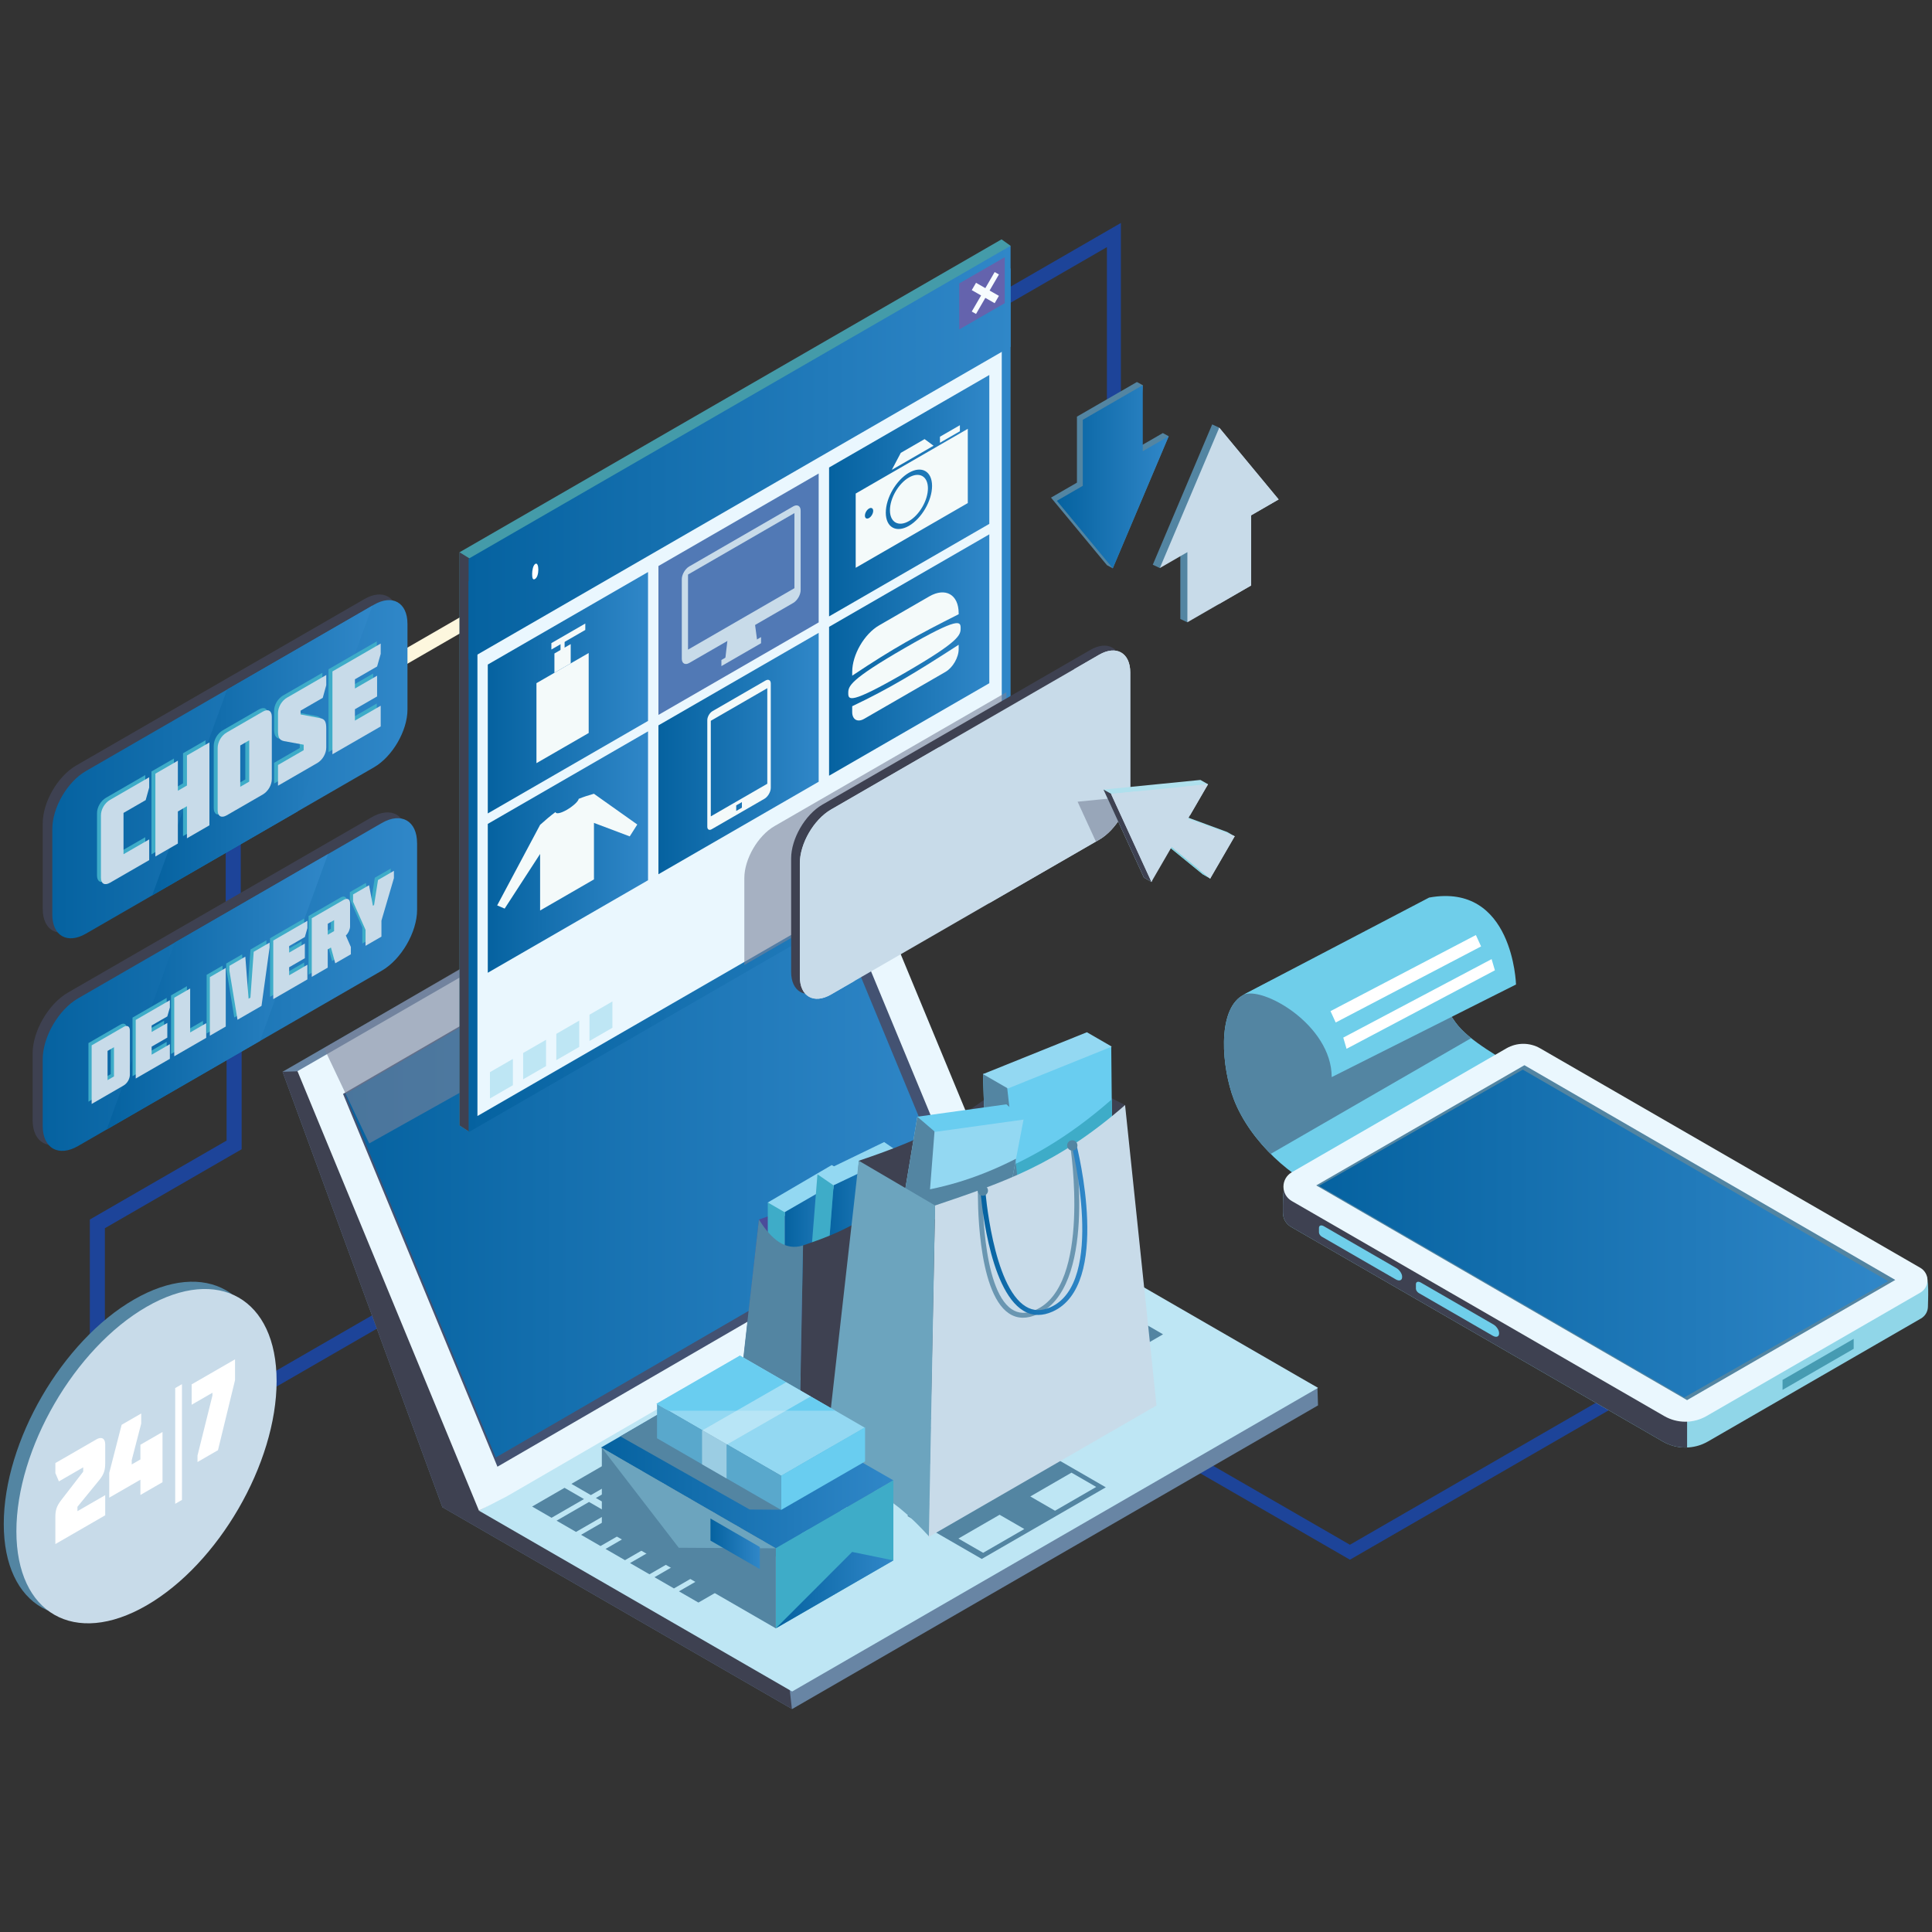 <?xml version="1.0" encoding="utf-8"?>
<!-- Generator: Adobe Illustrator 23.0.2, SVG Export Plug-In . SVG Version: 6.00 Build 0)  -->
<svg version="1.0" id="Layer_1" xmlns="http://www.w3.org/2000/svg" xmlns:xlink="http://www.w3.org/1999/xlink" x="0px" y="0px"
	 viewBox="0 0 1451.34 1451.34" style="enable-background:new 0 0 1451.34 1451.34;" xml:space="preserve">
<rect x="0" y="0" width="1451.34" height="1451.34" fill="#333333" stroke="none"/>
<style type="text/css">
	.st0{fill:#1D4499;}
	.st1{fill:#FDF7DE;}
	.st2{fill:#6885A4;}
	.st3{fill:#3E4151;}
	.st4{fill:#BEE6F4;}
	.st5{fill:#EAF7FE;}
	.st6{fill:#435272;}
	.st7{fill:url(#SVGID_1_);}
	.st8{fill:#5385A2;}
	.st9{opacity:0.6;fill:#788399;}
	.st10{fill:#449BA9;}
	.st11{fill:url(#SVGID_2_);}
	.st12{fill:url(#SVGID_3_);}
	.st13{fill:url(#SVGID_4_);}
	.st14{fill:url(#SVGID_5_);}
	.st15{fill:url(#SVGID_6_);}
	.st16{fill:#5179B5;}
	.st17{fill:url(#SVGID_7_);}
	.st18{fill:url(#SVGID_8_);}
	.st19{fill:#6463AD;}
	.st20{fill:#F4FAFA;}
	.st21{fill:#C8DBE9;}
	.st22{fill:#FFFFFF;}
	.st23{fill:#F7FCFE;}
	.st24{fill:#51529D;}
	.st25{fill:#4B4C9A;}
	.st26{fill:#93D8F2;}
	.st27{fill:url(#SVGID_9_);}
	.st28{fill:#3EACC8;}
	.st29{fill:url(#SVGID_10_);}
	.st30{fill:#69CDF0;}
	.st31{opacity:0.8;}
	.st32{fill:#6CA4BE;}
	.st33{fill:url(#SVGID_11_);}
	.st34{fill:#59A8CC;}
	.st35{fill:url(#SVGID_12_);}
	.st36{fill:url(#SVGID_13_);}
	.st37{opacity:0.5;fill:#DEF2FB;}
	.st38{fill:url(#SVGID_14_);}
	.st39{fill:url(#SVGID_15_);}
	.st40{fill:#AFE0ED;}
	.st41{fill:#84D2DF;}
	.st42{fill:#6FCEEA;}
	.st43{fill:#90D6E8;}
	.st44{fill:url(#SVGID_16_);}
	.st45{fill:#469BB2;}
	.st46{fill:url(#SVGID_17_);}
	.st47{fill:url(#SVGID_18_);}
	.st48{fill:url(#SVGID_19_);}
	.st49{fill:url(#SVGID_20_);}
</style>
<g>
	<polygon class="st0" points="169.55,592.79 169.55,741.27 180.85,747.8 180.85,592.79 	"/>
	<g>
		<polygon class="st0" points="842.02,373.58 831.53,373.58 831.53,185.64 703.95,259.3 698.71,250.23 842.02,167.49 		"/>
	</g>
	<g>
		<polygon class="st0" points="1014.08,1171.67 791.51,1043.17 796.37,1034.75 1014.08,1160.44 1308.2,990.64 1313.06,999.06 		"/>
	</g>
	<g>
		
			<rect x="85.46" y="1016.97" transform="matrix(0.866 -0.5 0.5 0.866 -480.193 252.435)" class="st0" width="290.91" height="10.48"/>
	</g>
	<g>
		
			<rect x="197.94" y="465.72" transform="matrix(0.866 -0.5 0.5 0.866 -189.496 234.851)" class="st1" width="290.91" height="10.48"/>
	</g>
	<g>
		<polygon class="st0" points="78.79,1096.21 67.49,1096.21 67.49,916.12 170.22,856.81 170.22,708.32 181.52,708.32 181.52,863.33 
			78.79,922.65 		"/>
	</g>
	<g>
		<g>
			<polygon class="st2" points="607.33,577.03 212.27,805.12 332.32,1132.23 371.4,1136.62 618.53,576.59 			"/>
			<polygon class="st3" points="212.27,805.12 332.32,1132.23 376.01,1140.13 455.84,945.27 226.95,804.68 			"/>
			<polygon class="st2" points="332.32,1132.23 754.88,919.95 989.68,1042.34 990.11,1055.76 595.05,1283.85 			"/>
			<polygon class="st3" points="558.91,969.82 332.32,1132.23 594.89,1283.76 			"/>
			<polygon class="st4" points="359.82,1134.87 754.88,906.78 990.11,1042.59 595.05,1270.68 			"/>
			<polygon class="st5" points="618.53,576.59 223.47,804.68 359.82,1134.87 381.06,1123.89 755.36,906.85 			"/>
			<polygon class="st6" points="608.28,618.49 257.69,821.75 373.69,1101.8 724.28,898.54 			"/>
			<linearGradient id="SVGID_1_" gradientUnits="userSpaceOnUse" x1="259.317" y1="859.301" x2="714.195" y2="859.301">
				<stop  offset="0" style="stop-color:#0562A0"/>
				<stop  offset="1" style="stop-color:#3087C8"/>
			</linearGradient>
			<polygon class="st7" points="601.11,623.71 259.32,821.87 372.41,1094.89 714.2,896.74 			"/>
			<g>
				<polygon class="st8" points="424.09,1117.67 399.73,1131.73 414.34,1140.17 438.7,1126.11 				"/>
				<polygon class="st8" points="453.6,1100.62 429.24,1114.69 443.85,1123.13 468.22,1109.06 				"/>
				<polygon class="st8" points="483.12,1083.58 458.75,1097.65 473.37,1106.09 497.74,1092.02 				"/>
				<polygon class="st8" points="512.64,1066.55 488.27,1080.61 502.89,1089.05 527.25,1074.98 				"/>
				<polygon class="st8" points="542.15,1049.5 517.79,1063.57 532.39,1072.01 556.76,1057.94 				"/>
				<polygon class="st8" points="571.66,1032.46 547.31,1046.53 561.91,1054.97 586.28,1040.9 				"/>
				<polygon class="st8" points="601.18,1015.42 576.82,1029.49 591.43,1037.92 615.8,1023.86 				"/>
				<polygon class="st8" points="630.7,998.38 606.33,1012.45 620.95,1020.89 645.31,1006.82 				"/>
				<polygon class="st8" points="660.21,981.34 635.85,995.41 650.47,1003.84 674.82,989.78 				"/>
				<polygon class="st8" points="689.73,964.3 665.37,978.37 679.98,986.8 704.34,972.74 				"/>
				<polygon class="st8" points="719.25,947.26 694.88,961.33 709.5,969.76 733.86,955.7 				"/>
				<polygon class="st8" points="748.76,930.22 724.39,944.28 739.02,952.72 763.37,938.66 				"/>
				<polygon class="st8" points="442.48,1128.28 418.11,1142.35 432.72,1150.79 457.09,1136.72 				"/>
				<polygon class="st8" points="471.99,1111.24 447.62,1125.31 462.24,1133.75 486.6,1119.68 				"/>
				<polygon class="st8" points="501.51,1094.2 477.14,1108.27 491.75,1116.7 516.12,1102.64 				"/>
				<polygon class="st8" points="531.02,1077.16 506.66,1091.23 521.28,1099.66 545.63,1085.6 				"/>
				<polygon class="st8" points="560.53,1060.12 536.18,1074.18 550.78,1082.62 575.15,1068.56 				"/>
				<polygon class="st8" points="590.05,1043.08 565.68,1057.14 580.3,1065.58 604.67,1051.52 				"/>
				<polygon class="st8" points="619.57,1026.04 595.2,1040.1 609.82,1048.54 634.18,1034.48 				"/>
				<polygon class="st8" points="649.08,1009 624.72,1023.06 639.34,1031.5 663.7,1017.44 				"/>
				<polygon class="st8" points="678.59,991.96 654.24,1006.02 668.86,1014.46 693.22,1000.39 				"/>
				<polygon class="st8" points="708.12,974.91 683.76,988.99 698.36,997.42 722.73,983.36 				"/>
				<polygon class="st8" points="737.63,957.87 713.27,971.94 727.88,980.38 752.25,966.31 				"/>
				<polygon class="st8" points="767.14,940.84 742.79,954.9 757.4,963.34 781.77,949.27 				"/>
				<polygon class="st8" points="460.86,1138.9 436.5,1152.96 451.12,1161.4 475.48,1147.34 				"/>
				<polygon class="st8" points="490.37,1121.86 466.01,1135.92 480.63,1144.36 504.99,1130.3 				"/>
				<polygon class="st8" points="519.89,1104.81 495.53,1118.88 510.14,1127.32 534.51,1113.26 				"/>
				<polygon class="st8" points="549.41,1087.78 525.04,1101.84 539.66,1110.28 564.02,1096.21 				"/>
				<polygon class="st8" points="578.92,1070.74 554.56,1084.8 569.18,1093.23 593.54,1079.17 				"/>
				<polygon class="st8" points="608.44,1053.7 584.07,1067.76 598.69,1076.2 623.05,1062.14 				"/>
				<polygon class="st8" points="637.95,1036.66 613.59,1050.72 628.21,1059.15 652.57,1045.09 				"/>
				<polygon class="st8" points="667.48,1019.61 643.11,1033.68 657.72,1042.12 682.08,1028.05 				"/>
				<polygon class="st8" points="696.99,1002.58 672.63,1016.64 687.24,1025.08 711.6,1011.01 				"/>
				<polygon class="st8" points="726.5,985.53 702.13,999.6 716.75,1008.04 741.12,993.97 				"/>
				<polygon class="st8" points="756.02,968.49 731.65,982.56 746.27,991 770.64,976.93 				"/>
				<polygon class="st8" points="785.53,951.45 761.17,965.51 775.78,973.96 800.14,959.89 				"/>
				<polygon class="st8" points="479.24,1149.51 454.89,1163.58 469.5,1172.02 493.86,1157.95 				"/>
				<polygon class="st8" points="508.76,1132.48 484.4,1146.54 499.01,1154.98 523.38,1140.91 				"/>
				<polygon class="st8" points="538.28,1115.43 513.92,1129.5 528.53,1137.94 552.89,1123.87 				"/>
				<polygon class="st8" points="567.8,1098.39 543.43,1112.46 558.05,1120.89 582.4,1106.83 				"/>
				<polygon class="st8" points="597.31,1081.35 572.95,1095.42 587.56,1103.85 611.92,1089.79 				"/>
				<polygon class="st8" points="626.82,1064.31 602.46,1078.38 617.07,1086.81 641.44,1072.74 				"/>
				<polygon class="st8" points="656.34,1047.27 631.98,1061.34 646.59,1069.77 670.96,1055.71 				"/>
				<polygon class="st8" points="685.86,1030.23 661.49,1044.29 676.11,1052.73 700.47,1038.67 				"/>
				<polygon class="st8" points="715.37,1013.19 691.01,1027.25 705.63,1035.69 729.98,1021.63 				"/>
				<polygon class="st8" points="744.88,996.15 720.53,1010.22 735.14,1018.65 759.51,1004.59 				"/>
				<polygon class="st8" points="774.4,979.11 750.04,993.17 764.65,1001.61 789.02,987.55 				"/>
				<polygon class="st8" points="803.91,962.07 779.55,976.13 794.17,984.57 818.53,970.51 				"/>
				<polygon class="st8" points="497.63,1160.13 473.27,1174.19 487.88,1182.63 512.25,1168.57 				"/>
				<polygon class="st8" points="527.15,1143.09 502.78,1157.15 517.4,1165.59 541.76,1151.53 				"/>
				<polygon class="st8" points="556.66,1126.05 532.3,1140.12 546.91,1148.55 571.28,1134.49 				"/>
				<polygon class="st8" points="586.18,1109.01 561.82,1123.07 576.43,1131.51 600.79,1117.45 				"/>
				<polygon class="st8" points="615.69,1091.96 591.33,1106.03 605.94,1114.47 630.31,1100.41 				"/>
				<polygon class="st8" points="645.21,1074.92 620.85,1088.99 635.46,1097.43 659.82,1083.36 				"/>
				<polygon class="st8" points="674.73,1057.88 650.36,1071.95 664.98,1080.39 689.34,1066.32 				"/>
				<polygon class="st8" points="704.24,1040.84 679.88,1054.91 694.49,1063.35 718.85,1049.28 				"/>
				<polygon class="st8" points="733.76,1023.8 709.39,1037.87 724.01,1046.31 748.37,1032.24 				"/>
				<polygon class="st8" points="763.28,1006.76 738.9,1020.83 753.53,1029.27 777.89,1015.2 				"/>
				<polygon class="st8" points="792.79,989.72 768.43,1003.78 783.04,1012.23 807.4,998.16 				"/>
				<polygon class="st8" points="822.3,972.68 797.94,986.75 812.56,995.19 836.92,981.12 				"/>
				<polygon class="st8" points="516.02,1170.74 491.66,1184.81 506.27,1193.25 530.63,1179.18 				"/>
				<polygon class="st8" points="545.54,1153.7 521.17,1167.77 535.79,1176.21 560.15,1162.14 				"/>
				<polygon class="st8" points="575.05,1136.66 550.69,1150.73 565.3,1159.17 589.66,1145.1 				"/>
				<polygon class="st8" points="604.57,1119.62 580.2,1133.69 594.82,1142.12 619.18,1128.06 				"/>
				<polygon class="st8" points="634.08,1102.58 609.72,1116.64 624.34,1125.08 648.69,1111.02 				"/>
				<polygon class="st8" points="663.6,1085.54 639.23,1099.6 653.85,1108.04 678.21,1093.98 				"/>
				<polygon class="st8" points="693.11,1068.5 668.75,1082.57 683.37,1091 707.73,1076.94 				"/>
				<polygon class="st8" points="722.63,1051.46 698.27,1065.53 712.88,1073.96 737.25,1059.9 				"/>
				<polygon class="st8" points="752.14,1034.42 727.78,1048.48 742.4,1056.92 766.76,1042.86 				"/>
				<polygon class="st8" points="781.66,1017.38 757.3,1031.45 771.92,1039.88 796.28,1025.82 				"/>
				<polygon class="st8" points="811.18,1000.34 786.81,1014.4 801.43,1022.84 825.79,1008.78 				"/>
				<polygon class="st8" points="840.69,983.29 816.33,997.36 830.94,1005.8 855.3,991.74 				"/>
				<polygon class="st8" points="534.4,1181.36 510.04,1195.43 524.66,1203.86 549.02,1189.8 				"/>
				<polygon class="st8" points="563.92,1164.32 539.56,1178.38 554.17,1186.82 578.54,1172.76 				"/>
				<polygon class="st8" points="593.44,1147.28 569.08,1161.34 583.7,1169.78 608.05,1155.72 				"/>
				<polygon class="st8" points="622.95,1130.24 598.59,1144.31 613.21,1152.74 637.57,1138.68 				"/>
				<polygon class="st8" points="652.47,1113.19 628.1,1127.26 642.72,1135.7 667.09,1121.63 				"/>
				<polygon class="st8" points="681.98,1096.16 657.62,1110.22 672.24,1118.66 696.6,1104.59 				"/>
				<polygon class="st8" points="711.5,1079.12 687.14,1093.18 701.75,1101.61 726.11,1087.56 				"/>
				<polygon class="st8" points="741.01,1062.08 716.65,1076.14 731.27,1084.58 755.63,1070.51 				"/>
				<polygon class="st8" points="770.53,1045.03 746.17,1059.1 760.78,1067.54 785.14,1053.47 				"/>
				<polygon class="st8" points="800.04,1028 775.69,1042.06 790.3,1050.5 814.66,1036.43 				"/>
				<polygon class="st8" points="829.56,1010.96 805.2,1025.02 819.81,1033.45 844.17,1019.39 				"/>
				<polygon class="st8" points="859.07,993.91 834.72,1007.97 849.33,1016.42 873.69,1002.35 				"/>
			</g>
			<polygon class="st8" points="774.79,1085.01 681.59,1138.81 737.5,1171.09 830.7,1117.29 			"/>
			<polygon class="st4" points="750.91,1137.9 719.96,1155.77 738.54,1166.49 769.48,1148.62 			"/>
			<polygon class="st4" points="804.91,1106.28 773.97,1124.15 792.55,1134.88 823.49,1117.01 			"/>
		</g>
	</g>
	<polygon class="st9" points="243.46,787.41 277.36,858.96 576.76,691.37 532.86,618.67 	"/>
	<g>
		<g>
			<g>
				<polygon class="st10" points="752.36,179.81 345.22,414.87 345.22,845.45 352.57,850.22 759.16,184.65 				"/>
				<g>
					<polygon class="st3" points="443.78,475.98 345.22,414.87 345.22,845.45 352.57,850.22 					"/>
				</g>
			</g>
			<linearGradient id="SVGID_2_" gradientUnits="userSpaceOnUse" x1="352.032" y1="526.017" x2="759.164" y2="526.017">
				<stop  offset="0" style="stop-color:#0562A0"/>
				<stop  offset="1" style="stop-color:#3087C8"/>
			</linearGradient>
			<polygon class="st11" points="759.16,201.5 352.03,436.56 352.03,850.53 759.16,615.48 			"/>
			<polygon class="st5" points="752.53,235.06 358.66,462.47 358.66,838.37 752.54,610.97 			"/>
			<linearGradient id="SVGID_3_" gradientUnits="userSpaceOnUse" x1="366.433" y1="640.08" x2="486.806" y2="640.08">
				<stop  offset="0" style="stop-color:#0562A0"/>
				<stop  offset="1" style="stop-color:#3087C8"/>
			</linearGradient>
			<polygon class="st12" points="486.81,549.41 366.43,618.92 366.43,730.75 486.81,661.25 			"/>
			<linearGradient id="SVGID_4_" gradientUnits="userSpaceOnUse" x1="494.618" y1="566.076" x2="614.997" y2="566.076">
				<stop  offset="0" style="stop-color:#0562A0"/>
				<stop  offset="1" style="stop-color:#3087C8"/>
			</linearGradient>
			<polygon class="st13" points="615,475.41 494.62,544.9 494.62,656.75 615,587.25 			"/>
			<linearGradient id="SVGID_5_" gradientUnits="userSpaceOnUse" x1="622.805" y1="492.064" x2="743.181" y2="492.064">
				<stop  offset="0" style="stop-color:#0562A0"/>
				<stop  offset="1" style="stop-color:#3087C8"/>
			</linearGradient>
			<polygon class="st14" points="743.18,401.4 622.81,470.89 622.81,582.73 743.18,513.24 			"/>
			<linearGradient id="SVGID_6_" gradientUnits="userSpaceOnUse" x1="366.433" y1="520.386" x2="486.806" y2="520.386">
				<stop  offset="0" style="stop-color:#0562A0"/>
				<stop  offset="1" style="stop-color:#3087C8"/>
			</linearGradient>
			<polygon class="st15" points="486.81,429.72 366.43,499.22 366.43,611.06 486.81,541.56 			"/>
			<polygon class="st16" points="615,355.71 494.62,425.2 494.62,537.05 615,467.55 			"/>
			<linearGradient id="SVGID_7_" gradientUnits="userSpaceOnUse" x1="622.805" y1="372.372" x2="743.181" y2="372.372">
				<stop  offset="0" style="stop-color:#0562A0"/>
				<stop  offset="1" style="stop-color:#3087C8"/>
			</linearGradient>
			<polygon class="st17" points="743.18,281.7 622.81,351.2 622.81,463.04 743.18,393.54 			"/>
			<linearGradient id="SVGID_8_" gradientUnits="userSpaceOnUse" x1="352.032" y1="340.1" x2="759.164" y2="340.1">
				<stop  offset="0" style="stop-color:#0562A0"/>
				<stop  offset="1" style="stop-color:#3087C8"/>
			</linearGradient>
			<polygon class="st18" points="352.03,419.71 352.03,495.55 759.16,260.49 759.16,184.65 			"/>
			<polygon class="st19" points="720.58,212.93 720.58,247.5 754.8,227.74 754.8,193.18 			"/>
			<path class="st20" d="M682.8,391.45c-7.88,4.55-14.27,0.91-14.27-8.14c0-9.05,6.39-20.06,14.27-24.62
				c7.88-4.55,14.27-0.91,14.27,8.14C697.06,375.88,690.68,386.9,682.8,391.45z"/>
			<polygon class="st20" points="721.08,319.42 706.11,328.06 706.1,332.6 721.08,323.95 			"/>
			<polygon class="st20" points="694.56,329.86 676.68,340.19 669.94,352.95 701.3,334.84 			"/>
			<path class="st20" d="M642.81,370.76v55.77l84.21-48.62v-55.78L642.81,370.76z M652.84,389.13c-1.72,0.99-3.11,0.2-3.11-1.77
				c0-1.97,1.39-4.37,3.11-5.36c1.72-0.99,3.11-0.2,3.11,1.77C655.95,385.74,654.56,388.13,652.84,389.13z M682.8,395.02
				c-9.6,5.54-17.38,1.11-17.38-9.91c0-11.01,7.78-24.43,17.38-29.97c9.6-5.54,17.38-1.11,17.38,9.91
				C700.17,376.06,692.39,389.47,682.8,395.02z"/>
			<path class="st20" d="M575.09,511.21l-39.82,22.99c-2.18,1.25-3.94,4.29-3.94,6.79v80.08c0,2.09,1.47,2.92,3.28,1.87l39.6-22.86
				c2.66-1.53,4.81-5.25,4.81-8.3v-78.33C579.03,510.96,577.27,509.96,575.09,511.21z M557.32,606.74l-4.27,2.46v-4.18l4.27-2.46
				V606.74z M576.4,588.77l-42.44,24.5v-71.79l42.44-24.51L576.4,588.77z"/>
			<g>
				<path class="st20" d="M720.16,460.66c0-14.02-9.91-19.67-22.12-12.61l-37.58,21.7c-11.2,6.46-20.27,22.11-20.27,34.96v2.87
					c31.23-20.85,49.12-30.64,79.98-46.17V460.66z"/>
				<path class="st20" d="M720.16,484.35c-32.2,20.82-51.98,32.87-79.98,46.17l0,4.36c0,5.69,4.02,7.98,8.98,5.12l61.09-35.27
					c5.47-3.15,9.91-10.8,9.91-17.07V484.35z"/>
				<path class="st20" d="M721.64,471.92c0-5.16-0.87-8.85-42.21,15.02c-41.34,23.87-42.21,28.55-42.21,33.72
					c0,5.16,0.87,8.84,42.21-15.02C720.78,481.76,721.64,477.08,721.64,471.92z"/>
			</g>
			<path class="st20" d="M478.74,619.38l-32.54-23.07v-0.05c-0.02,0-0.03,0.01-0.05,0.01l-0.03-0.02l-0.01,0.04
				c-4.17,1.16-7.89,2.39-11.39,3.81c-0.43,2.52-5.92,6.53-8.75,8.17c-5.21,3-8.43,3.27-8.69,1.75c-3.59,2.66-7.32,5.78-11.48,9.54
				l-0.01-0.03l-0.04,0.07c0,0.01-0.01,0.01-0.02,0.02v0.01l-32.25,60.51l5.62,2.41l26.63-41.05v42.48l40.46-23.36v-42.45
				l26.87,10.14L478.74,619.38z"/>
			<g>
				<polygon class="st21" points="566.01,460.39 547.62,471.01 544.52,497.74 569.1,483.55 				"/>
				<polygon class="st21" points="571.7,478.6 541.93,495.78 541.93,500.39 571.7,483.2 				"/>
				<path class="st21" d="M595.86,380.42l-78.09,45.09c-3.09,1.78-5.6,6.11-5.6,9.66v59.67c0,3.55,2.51,4.98,5.6,3.19l78.09-45.08
					c3.1-1.79,5.6-6.12,5.6-9.67v-59.67C601.46,380.06,598.95,378.63,595.86,380.42z M596.78,441.86l-79.93,46.15V431.6l79.93-46.15
					V441.86z"/>
			</g>
			<g>
				<polygon class="st20" points="442.23,490.54 402.99,513.2 402.99,573.3 442.23,550.64 				"/>
				<polygon class="st20" points="428.72,483.84 416.49,490.91 416.49,505.4 428.72,498.34 				"/>
				<polygon class="st20" points="424.14,478.98 421.08,480.75 421.08,494.7 424.14,492.93 				"/>
				<polygon class="st20" points="439.68,468.4 414.2,483.11 414.2,487.93 439.68,473.22 				"/>
			</g>
			<g>
				<path class="st22" d="M404.4,427.84c0-2.83-0.82-5.08-2.22-4.27c-1.79,1.03-2.42,5.06-2.42,7.45c0,2.22,0.15,5.07,2.08,3.96
					C403.73,433.89,404.4,430.62,404.4,427.84z"/>
			</g>
			<polygon class="st4" points="385.28,795.48 368.06,805.42 368.06,825.18 385.28,815.24 			"/>
			<polygon class="st4" points="410.2,781.09 392.98,791.03 392.98,810.79 410.2,800.85 			"/>
			<polygon class="st4" points="435.13,766.69 417.91,776.64 417.9,796.4 435.13,786.46 			"/>
			<polygon class="st4" points="460.05,752.31 442.83,762.25 442.83,782.01 460.05,772.07 			"/>
			<polygon class="st23" points="750.4,206.18 747.2,204.36 740.2,216.44 733.2,212.44 730,217.96 737.01,221.95 730,234.03 
				733.2,235.85 740.2,223.77 747.2,227.76 750.4,222.25 743.4,218.26 			"/>
		</g>
	</g>
	<g>
		<g>
			<polygon class="st24" points="660.4,901.02 627.25,881.58 633.95,1005.32 679.82,1031.8 			"/>
			<path class="st25" d="M646.51,872.02c-29.49,25.79-46.4,33.96-76.39,44.1l-15.15,136.89l99.11-57.22L646.51,872.02z"/>
			<g>
				<polygon class="st26" points="637.58,882.57 624.8,875.2 576.63,903.41 589.41,913.54 				"/>
				<linearGradient id="SVGID_9_" gradientUnits="userSpaceOnUse" x1="589.508" y1="932.268" x2="637.813" y2="932.268">
					<stop  offset="0" style="stop-color:#0562A0"/>
					<stop  offset="1" style="stop-color:#3087C8"/>
				</linearGradient>
				<polygon class="st27" points="589.51,910.57 637.81,882.68 637.81,953.97 589.51,981.86 				"/>
				<polygon class="st28" points="589.54,910.7 576.76,903.31 576.76,971.67 589.54,979.05 				"/>
			</g>
			<g>
				<polygon class="st26" points="676.35,866.28 664.19,857.92 613.94,882.24 625.88,893.35 				"/>
				<linearGradient id="SVGID_10_" gradientUnits="userSpaceOnUse" x1="620.576" y1="913.937" x2="676.57" y2="913.937">
					<stop  offset="0" style="stop-color:#0562A0"/>
					<stop  offset="1" style="stop-color:#3087C8"/>
				</linearGradient>
				<polygon class="st29" points="626.21,890.4 676.57,866.41 670.93,937.48 620.58,961.46 				"/>
				<polygon class="st28" points="626.24,890.52 614.08,882.15 608.67,950.29 620.83,958.67 				"/>
			</g>
			<path class="st3" d="M679.66,891.46c-29.5,25.79-46.41,33.96-76.4,44.11l-2.92,144.11l99.11-57.21L679.66,891.46z"/>
			<path class="st8" d="M603.26,935.57c-13.37,4.34-24-4.8-33.15-19.44l-15.42,136.68l45.87,26.48L603.26,935.57z"/>
			<polygon class="st3" points="845.17,830.13 777.24,795.7 788.82,1009.66 837.74,1037.91 			"/>
			<path class="st3" d="M777.24,795.7c-51,44.59-80.23,58.72-132.09,76.26l-13.64,226.64l158.81-88.89L777.24,795.7z"/>
			<polygon class="st30" points="770.26,903.78 741.28,896.2 738.43,806.88 834.77,786.01 835.42,852.61 			"/>
			<path class="st28" d="M740.89,883.98l0.39,12.23l28.98,7.57l65.16-51.17l-0.26-26.66l-0.01-0.07
				C801.06,855.69,771.94,871.52,740.89,883.98z"/>
			<polygon class="st8" points="766.49,903.49 741.28,896.2 738.43,806.88 756.16,813.31 			"/>
			<polygon class="st26" points="738.43,806.88 816.48,775.43 835.19,786.23 757.15,817.69 			"/>
			<polygon class="st26" points="699.87,916.68 677.94,905.82 689.11,838.88 768.95,840.75 759.44,890.39 			"/>
			<path class="st8" d="M679.47,896.66l-1.53,9.16l21.93,10.86l59.57-26.29l3.81-19.87l0-0.06
				C731.62,886.48,706.06,893,679.47,896.66z"/>
			<polygon class="st8" points="696.91,915.79 677.94,905.82 689.11,838.88 702.26,846.86 			"/>
			<polygon class="st30" points="689.11,838.88 755.98,829.58 769.25,840.99 702.39,850.29 			"/>
			<path class="st21" d="M845.17,830.13c-51,44.6-90.85,57.9-142.72,75.45l-5.05,249.18l171.37-98.94L845.17,830.13z"/>
			<g class="st31">
				<path class="st8" d="M768.35,989.89c-3.77-0.03-7.27-1.13-10.48-3.28c-24.42-16.36-23.3-89.43-23.24-92.54l3.55-0.24
					c-0.01,0.74-1.15,74.26,21.79,89.64c5.13,3.43,10.96,3.64,17.84,0.63c42.2-18.45,26.36-122.03,26.2-123.07l3.5-0.89
					c0.69,4.39,16.45,107.66-28.56,127.34C775.22,989.11,771.68,989.91,768.35,989.89z"/>
			</g>
			<path class="st32" d="M702.46,905.58l-57.31-33.62l-26.67,236.31c35.71,6.03,54.89,19.23,79.31,45.79L702.46,905.58z"/>
			<linearGradient id="SVGID_11_" gradientUnits="userSpaceOnUse" x1="451.486" y1="1099.959" x2="671.111" y2="1099.959">
				<stop  offset="0" style="stop-color:#0562A0"/>
				<stop  offset="1" style="stop-color:#3087C8"/>
			</linearGradient>
			<polygon class="st33" points="539.38,1036.65 451.49,1087.4 582.91,1163.27 671.11,1112.04 			"/>
			<polygon class="st8" points="546.33,1031.95 466,1079.02 563.19,1133.98 586.1,1134.12 600.54,1097.08 			"/>
			<polygon class="st28" points="671.11,1112.04 582.67,1163.1 582.68,1223.24 671.11,1172.18 			"/>
			<polygon class="st8" points="452.11,1087.64 452.11,1147.77 582.81,1223.24 582.81,1163.1 			"/>
			<polygon class="st32" points="452.11,1087.64 509.89,1162.68 582.81,1163.1 			"/>
			<g>
				<polygon class="st26" points="555.85,1018.34 493.13,1054.55 586.91,1108.7 649.63,1072.49 				"/>
				<polygon class="st30" points="649.85,1072.14 586.74,1108.57 586.74,1134.3 649.85,1097.87 				"/>
				<polygon class="st34" points="493.57,1054.73 493.57,1080.45 586.84,1134.3 586.84,1108.57 				"/>
			</g>
			<g>
				<linearGradient id="SVGID_12_" gradientUnits="userSpaceOnUse" x1="736.409" y1="923.445" x2="816.807" y2="923.445">
					<stop  offset="0" style="stop-color:#0562A0"/>
					<stop  offset="1" style="stop-color:#3087C8"/>
				</linearGradient>
				<path class="st35" d="M779.91,987.79c-3.89,0-7.61-1.05-11.11-3.15c-26.67-16-32.17-88.31-32.39-91.39l3.64-0.26
					c0.05,0.74,5.58,73.5,30.63,88.52c5.6,3.36,11.64,3.52,18.46,0.49c41.83-18.59,16.07-120.96,15.8-121.99l3.53-0.9
					c1.11,4.33,26.77,106.39-17.85,126.22C786.92,986.97,783.34,987.79,779.91,987.79z"/>
			</g>
			<path class="st8" d="M742.19,894.38c0-2.13-1.73-3.87-3.87-3.87c-2.14,0-3.87,1.73-3.87,3.87c0,2.14,1.73,3.87,3.87,3.87
				C740.46,898.26,742.19,896.52,742.19,894.38z"/>
			<path class="st8" d="M809.38,860.45c0-2.14-1.74-3.87-3.87-3.87c-2.14,0-3.87,1.74-3.87,3.87c0,2.13,1.74,3.87,3.87,3.87
				C807.65,864.32,809.38,862.59,809.38,860.45z"/>
			<polygon class="st30" points="555.85,1018.34 493.13,1054.55 502.09,1059.73 627.54,1059.73 			"/>
			<linearGradient id="SVGID_13_" gradientUnits="userSpaceOnUse" x1="582.806" y1="1194.54" x2="671.111" y2="1194.54">
				<stop  offset="0" style="stop-color:#0562A0"/>
				<stop  offset="1" style="stop-color:#3087C8"/>
			</linearGradient>
			<polygon class="st36" points="582.81,1223.24 640.15,1165.84 671.11,1172.18 			"/>
			<polygon class="st37" points="545.81,1084.98 527.38,1074.34 527.38,1100.02 545.81,1110.66 			"/>
			<polygon class="st37" points="608.96,1049.03 590.53,1038.39 527.61,1074.51 546.04,1085.15 			"/>
			<linearGradient id="SVGID_14_" gradientUnits="userSpaceOnUse" x1="533.711" y1="1159.727" x2="570.796" y2="1159.727">
				<stop  offset="0" style="stop-color:#0562A0"/>
				<stop  offset="1" style="stop-color:#3087C8"/>
			</linearGradient>
			<polygon class="st38" points="570.79,1162.13 533.71,1140.72 533.72,1157.32 570.8,1178.73 			"/>
		</g>
	</g>
	<g>
		<g>
			<polygon class="st8" points="809.01,312.98 809.01,374.34 854.06,348.33 858.46,289.35 854.06,286.97 			"/>
			<polygon class="st8" points="831.54,424.55 835.93,426.93 877.94,327.7 873.54,325.32 789.53,373.82 			"/>
			<polygon class="st8" points="891.98,467.46 934.54,372.17 886.68,399.8 886.68,464.99 			"/>
			<polygon class="st8" points="910.61,318.82 865.98,424.24 871.28,426.72 898,379.32 915.91,321.29 			"/>
			<polygon class="st21" points="960.53,375.18 915.91,321.29 871.28,426.72 891.98,414.77 891.98,467.46 939.84,439.83 
				939.84,387.13 			"/>
			<linearGradient id="SVGID_15_" gradientUnits="userSpaceOnUse" x1="793.929" y1="358.138" x2="877.936" y2="358.138">
				<stop  offset="0" style="stop-color:#0562A0"/>
				<stop  offset="1" style="stop-color:#3087C8"/>
			</linearGradient>
			<polygon class="st39" points="858.46,338.95 858.46,289.35 813.41,315.36 813.41,364.95 793.93,376.2 835.93,426.93 
				877.94,327.7 			"/>
			<polygon class="st21" points="915.91,321.29 915.66,321.87 915.66,453.78 939.84,439.83 939.84,387.13 960.53,375.18 			"/>
		</g>
	</g>
	<path class="st9" d="M756,611.26v-91.24L581.81,620.59c-12.51,7.23-22.66,24.72-22.66,39.08v65.24L756,611.26z"/>
	<g>
		<g>
			<path class="st3" d="M842.53,501.57c0-14.85-10.49-20.83-23.42-13.36L617.74,604.48c-12.94,7.47-23.43,25.56-23.43,40.41l0,85.18
				c0,14.85,10.49,20.83,23.43,13.36l201.37-116.26c12.94-7.47,23.42-25.56,23.42-40.41V501.57z"/>
			<path class="st21" d="M849.07,505.22c0-14.85-10.49-20.83-23.42-13.36L624.28,608.13c-12.94,7.47-23.43,25.56-23.43,40.41
				l0,85.18c0,14.85,10.49,20.83,23.43,13.36l201.37-116.26c12.94-7.47,23.42-25.56,23.42-40.41V505.22z"/>
			<g>
				<path class="st21" d="M825.65,491.87l-18.43,10.64l-64.05,175.92l82.47-47.61c12.94-7.47,23.42-25.56,23.42-40.41v-85.18
					C849.07,490.38,838.58,484.4,825.65,491.87z"/>
				<path class="st21" d="M641.58,737.08l64.05-175.92l-81.35,46.97c-12.94,7.47-23.43,25.56-23.43,40.41l0,85.18
					c0,14.85,10.49,20.83,23.43,13.36L641.58,737.08z"/>
			</g>
			<path class="st9" d="M823.25,632.19l2.4-1.38c10.68-6.16,19.67-19.56,22.49-32.4l-38.64,3.84L823.25,632.19z"/>
			<g>
				<polygon class="st40" points="921.83,624.99 877.33,608.6 866.77,626.81 903.45,656.7 909.12,659.94 912.04,645.92 
					927.51,628.23 				"/>
				<polygon class="st41" points="877.33,608.6 866.77,626.81 903.45,656.7 909.12,659.94 912.04,645.92 				"/>
				<polygon class="st40" points="828.95,593.13 859.3,659.2 865.03,662.58 874.05,634.22 907.47,589.14 901.79,585.9 				"/>
				<polygon class="st3" points="828.95,593.13 859.3,659.2 865.03,662.58 874.05,634.22 836.21,597.14 				"/>
				<polygon class="st21" points="927.51,628.23 883,611.84 872.45,630.05 909.12,659.95 				"/>
				<polygon class="st21" points="834.63,596.38 864.97,662.44 907.47,589.14 				"/>
				<g>
					<polygon class="st21" points="853.99,594.45 834.63,596.38 864.97,662.44 865.26,661.95 					"/>
					<polygon class="st21" points="890.36,590.84 893.97,612.42 907.47,589.14 					"/>
					<polygon class="st21" points="894.58,616.11 900.76,653.13 909.12,659.95 927.51,628.23 					"/>
				</g>
			</g>
		</g>
	</g>
	<g>
		<path class="st42" d="M1073.92,675.35l-140.61,72.46c-19.37,11.48-15.36,54.72-6.46,77.96c12.5,32.64,45.43,60.74,68.87,69.11
			l151.59-87.4c-19.86-13.18-43.49-24.93-54.02-39.58C1046.9,703.33,1073.92,675.35,1073.92,675.35z"/>
		<path class="st8" d="M1105.17,779.86c-4.76-3.82-8.87-7.77-11.89-11.96c-46.39-64.57-19.37-92.55-19.37-92.55l-140.61,72.46
			c-19.37,11.48-15.36,54.72-6.46,77.96c5.81,15.18,16.05,29.37,27.69,41.06L1105.17,779.86z"/>
		<path class="st43" d="M1144.33,799.93l-177.31,86.1c-3.74,2.16-3.24,20.8-3.24,25.12c0,4.32,2.3,8.31,6.04,10.47l279.26,161.23
			c10.51,6.07,23.46,6.07,33.97,0l160.03-92.4c3.22-1.86,5.21-5.3,5.21-9.02c0-3.72,1.18-22.29-2.04-24.14L1144.33,799.93z"/>
		<path class="st3" d="M1267.38,864.07l-123.05-64.13l-177.31,86.1c-3.74,2.16-3.24,20.8-3.24,25.12c0,4.32,2.3,8.31,6.04,10.47
			l279.26,161.23c5.64,3.26,11.99,4.76,18.29,4.51V864.07z"/>
		<path class="st5" d="M1157.02,787.53c-7.85-4.53-17.53-4.53-25.38,0l-161.28,93.11c-3.85,2.22-6.22,6.33-6.22,10.78
			s2.37,8.55,6.22,10.78l279.81,161.55c9.84,5.68,21.96,5.68,31.8,0l160.58-92.71c3.33-1.92,5.39-5.48,5.39-9.33
			c0-3.85-2.05-7.4-5.39-9.33L1157.02,787.53z"/>
		<path class="st42" d="M1073.56,674.27l-139.9,73.18c14.09-7.37,66.72,22.24,66.72,61.7l138.46-69.58
			C1138.85,739.56,1136.69,662.8,1073.56,674.27z"/>
		<polygon class="st8" points="1145.16,800.19 988.76,890.49 1267.35,1051.79 1423.75,961.5 		"/>
		<linearGradient id="SVGID_16_" gradientUnits="userSpaceOnUse" x1="990.815" y1="926.643" x2="1418.438" y2="926.643">
			<stop  offset="0" style="stop-color:#0562A0"/>
			<stop  offset="1" style="stop-color:#3087C8"/>
		</linearGradient>
		<polygon class="st44" points="1143.95,803.52 990.81,890.84 1265.3,1049.76 1418.44,962.45 		"/>
		<polygon class="st45" points="1392.5,1005.76 1339.07,1036.62 1339.07,1044.1 1392.5,1013.25 		"/>
		<path class="st42" d="M1053.29,959.03c0-2.18-1.92-5.06-4.29-6.42l-54.5-31.46c-2.03-1.17-3.67-0.61-3.68,1.26v3.39
			c0,1.09,0.96,2.53,2.14,3.21l55.58,32.08c2.62,1.51,4.75,0.78,4.75-1.64V959.03z"/>
		<path class="st42" d="M1126.11,1001.36c0.01-2.18-1.92-5.06-4.28-6.43l-54.5-31.46c-2.03-1.17-3.67-0.6-3.68,1.26v3.39
			c0,1.09,0.96,2.53,2.15,3.22l55.57,32.08c2.62,1.51,4.74,0.78,4.75-1.63L1126.11,1001.36z"/>
		<polygon class="st22" points="1120.51,720.5 1009.08,779.46 1011.55,787.87 1122.98,728.91 		"/>
		<polygon class="st22" points="1108.7,702.41 999.49,759.57 1003.39,768.11 1112.6,710.96 		"/>
	</g>
	<g>
		<path class="st8" d="M2.83,1144.84c0,61.95,43.76,86.89,97.74,55.73c53.98-31.17,97.74-106.65,97.74-168.59
			c0-61.94-43.76-86.89-97.74-55.72C46.6,1007.42,2.83,1082.89,2.83,1144.84z"/>
		<path class="st21" d="M12.31,1150.31c0,61.95,43.76,86.89,97.74,55.73c53.98-31.16,97.74-106.65,97.74-168.58
			c0-61.94-43.76-86.89-97.74-55.73C56.07,1012.88,12.31,1088.36,12.31,1150.31z"/>
		<g>
			<path class="st22" d="M58.19,1131.9v3.31l20.84-12.03v15.13l-37.44,21.61v-20.17c0-4.96,0.76-8.17,4.47-12.93l16.45-21.32v-3.21
				l-18.26,10.55l-2.65-6.21v-7.56l30.85-17.81c3.86-2.23,6.59-0.68,6.59,3.76v13.91c0,4.87-0.6,8.18-4.47,12.93L58.19,1131.9z"/>
			<path class="st22" d="M106.08,1061.83v7.56l-7.12,27.5v3.21l6.52-3.76v-11.04l16.6-9.58v37.73l-16.6,9.58v-11.48l-23.42,13.52
				v-18.6l9.32-36.16L106.08,1061.83z"/>
			<path class="st22" d="M136.69,1039.8v86.95l-5.08,2.93v-86.94L136.69,1039.8z"/>
			<path class="st22" d="M159.58,1046.25l-15.61,9.01v-15.3l32.59-18.81v15.64l-12.81,52.61l-15.38,8.88v-4.87l11.22-45.08V1046.25z
				"/>
		</g>
	</g>
	<g>
		<path class="st3" d="M298.91,464.39c0-15.96-11.27-22.39-25.18-14.36L57.29,575.02c-13.91,8.03-25.18,27.48-25.18,43.44l0,64.36
			c0,15.96,11.27,22.39,25.18,14.36l216.43-124.99c13.91-8.03,25.18-27.48,25.18-43.44V464.39z"/>
		<linearGradient id="SVGID_17_" gradientUnits="userSpaceOnUse" x1="39.298" y1="577.848" x2="306.094" y2="577.848">
			<stop  offset="0" style="stop-color:#0562A0"/>
			<stop  offset="1" style="stop-color:#3087C8"/>
		</linearGradient>
		<path class="st46" d="M306.09,468.63c0-15.96-11.27-22.39-25.18-14.36L64.48,579.26c-13.91,8.03-25.18,27.48-25.18,43.44l0,64.35
			c0,15.96,11.27,22.39,25.18,14.36l216.44-124.99c13.9-8.03,25.18-27.48,25.18-43.44V468.63z"/>
		<linearGradient id="SVGID_18_" gradientUnits="userSpaceOnUse" x1="114.314" y1="563.78" x2="279.807" y2="563.78">
			<stop  offset="0" style="stop-color:#0562A0"/>
			<stop  offset="1" style="stop-color:#3087C8"/>
		</linearGradient>
		<polygon class="st47" points="170.61,517.98 114.31,672.64 223.51,609.58 279.81,454.92 		"/>
		<g>
			<path class="st28" d="M109.14,582.24v7.73l-2.64,9.44l-16.65,9.62v31.03l19.29-11.14v15.56l-29.44,17
				c-4.03,2.33-6.82,0.74-6.82-3.8v-46.77c0-4.54,2.79-9.35,6.82-11.67L109.14,582.24z"/>
			<path class="st28" d="M137.49,588.45v-22.58l16.89-9.75v62.24l-16.89,9.75v-24.1l-6.82,3.94v24.09l-16.89,9.75v-62.24l16.89-9.75
				v22.58L137.49,588.45z"/>
			<path class="st28" d="M167.39,610.84c-4.03,2.33-6.82,0.74-6.82-3.8v-46.77c0-4.53,2.79-9.34,6.82-11.67l27.04-15.61
				c4.03-2.33,6.82-0.74,6.82,3.8v46.77c0,4.53-2.79,9.34-6.82,11.67L167.39,610.84z M177.54,558.39v31.03l6.74-3.89V554.5
				L177.54,558.39z"/>
			<path class="st28" d="M205.89,547.17V534.1c0-4.53,2.79-9.35,6.82-11.67l29.44-17v7.65l-2.63,9.52l-16.65,9.62v2.84l14.72,2.79
				c3.72,0.7,4.57,2.96,4.57,7.94v14.14c0,4.53-2.79,9.35-6.74,11.63l-29.51,17.04v-15.56l19.29-11.14v-4.09l-14.72-2.7
				C206.74,554.33,205.89,552.15,205.89,547.17z"/>
			<path class="st28" d="M246.79,564.99v-62.24l36.25-20.94v7.73l-2.71,9.48l-16.66,9.62v6.93l16.66-9.62v15.56l-16.66,9.62v8.54
				l19.37-11.18v15.56L246.79,564.99z"/>
		</g>
		<g>
			<path class="st21" d="M112.07,583.88v7.74l-2.63,9.43l-16.65,9.62v31.03l19.29-11.14v15.56l-29.44,17
				c-4.03,2.33-6.82,0.74-6.82-3.8v-46.77c0-4.53,2.79-9.34,6.82-11.67L112.07,583.88z"/>
			<path class="st21" d="M140.43,590.09V567.5l16.89-9.75v62.24l-16.89,9.75v-24.1l-6.82,3.94v24.1l-16.89,9.75v-62.24l16.89-9.75
				v22.58L140.43,590.09z"/>
			<path class="st21" d="M170.33,612.47c-4.03,2.33-6.82,0.73-6.82-3.8v-46.77c0-4.53,2.79-9.34,6.82-11.67l27.04-15.61
				c4.03-2.33,6.82-0.74,6.82,3.8v46.77c0,4.53-2.79,9.34-6.82,11.67L170.33,612.47z M180.48,560.02v31.03l6.74-3.89v-31.03
				L180.48,560.02z"/>
			<path class="st21" d="M208.83,548.81v-13.07c0-4.53,2.79-9.35,6.82-11.67l29.44-17v7.64l-2.63,9.52l-16.66,9.62v2.85l14.72,2.79
				c3.72,0.7,4.57,2.96,4.57,7.94v14.14c0,4.53-2.79,9.34-6.74,11.63l-29.51,17.04v-15.56l19.29-11.14v-4.09l-14.72-2.7
				C209.68,555.96,208.83,553.79,208.83,548.81z"/>
			<path class="st21" d="M249.73,566.62v-62.23l36.26-20.94v7.74l-2.71,9.48l-16.66,9.62v6.94l16.66-9.62v15.56l-16.66,9.62v8.54
				l19.37-11.18v15.56L249.73,566.62z"/>
		</g>
	</g>
	<g>
		<path class="st3" d="M305.74,629.05c0-16.82-11.88-23.6-26.54-15.13L51.04,745.64C36.38,754.1,24.5,774.6,24.5,791.42l0,49.99
			c0,16.82,11.88,23.6,26.55,15.13l228.15-131.72c14.66-8.47,26.54-28.96,26.54-45.78V629.05z"/>
		<linearGradient id="SVGID_19_" gradientUnits="userSpaceOnUse" x1="32.071" y1="739.593" x2="313.314" y2="739.593">
			<stop  offset="0" style="stop-color:#0562A0"/>
			<stop  offset="1" style="stop-color:#3087C8"/>
		</linearGradient>
		<path class="st48" d="M313.31,633.41c0-16.82-11.88-23.6-26.54-15.13L58.62,750c-14.66,8.46-26.54,28.96-26.54,45.78l0,49.99
			c0,16.82,11.89,23.6,26.55,15.14l228.16-131.73c14.66-8.46,26.54-28.96,26.54-45.78V633.41z"/>
		<linearGradient id="SVGID_20_" gradientUnits="userSpaceOnUse" x1="80.176" y1="745.022" x2="246.41" y2="745.022">
			<stop  offset="0" style="stop-color:#0562A0"/>
			<stop  offset="1" style="stop-color:#3087C8"/>
		</linearGradient>
		<polygon class="st49" points="131.3,708.04 80.18,848.46 195.29,782 246.41,641.58 		"/>
		<g>
			<path class="st28" d="M66.44,827.59v-44.02l23.95-13.83c2.8-1.62,4.77-0.49,4.77,2.72v33.08c0,3.21-1.97,6.61-4.77,8.22
				L66.44,827.59z M78.39,809.68l4.82-2.79v-21.95l-4.82,2.79V809.68z"/>
			<path class="st28" d="M99.55,808.47v-44.02l25.65-14.81v5.47l-1.92,6.7l-11.79,6.8v4.9l11.79-6.8v11.01l-11.79,6.8v6.04
				l13.7-7.91v11.01L99.55,808.47z"/>
			<path class="st28" d="M128.48,747.74l11.95-6.9v33.02l12.06-6.96v11l-24.01,13.86V747.74z"/>
			<path class="st28" d="M155.23,776.33V732.3l11.95-6.9v44.02L155.23,776.33z"/>
			<path class="st28" d="M169.92,727.41v-3.59l11.95-6.9l2.46,31.6l1.37-0.79l2.46-34.44l11.95-6.9v3.59l-6.08,43.95L176,764.33
				L169.92,727.41z"/>
			<path class="st28" d="M202.86,748.83v-44.02L228.51,690v5.47l-1.92,6.71l-11.78,6.8v4.91l11.78-6.8v11.01l-11.78,6.81v6.04
				l13.7-7.91v11L202.86,748.83z"/>
			<path class="st28" d="M255.8,674.24c2.8-1.61,4.77-0.49,4.77,2.72v17.3c0,2.07-1.37,5.19-3.18,6.8l3.78,8.63v5.47l-11.73,6.77
				l-3.23-11.84l-2.41,1.39v13.71l-12,6.93V688.1L255.8,674.24z M243.8,692.24v8.24l4.77-2.75v-8.24L243.8,692.24z"/>
			<path class="st28" d="M262.81,675.66v-5.47l12.01-6.93l2.9,15.43l0.88-0.51l2.96-18.81l11.95-6.9v5.47l-9.37,31.95v12.01
				l-11.95,6.9v-12.01L262.81,675.66z"/>
		</g>
		<g>
			<path class="st21" d="M68.85,829.31v-44.02l23.95-13.83c2.8-1.61,4.77-0.49,4.77,2.72v33.08c0,3.21-1.97,6.61-4.77,8.22
				L68.85,829.31z M80.8,811.41l4.82-2.79v-21.95l-4.82,2.79V811.41z"/>
			<path class="st21" d="M101.96,810.2v-44.02l25.65-14.81v5.47l-1.92,6.7l-11.78,6.8v4.91l11.78-6.8v11.01l-11.78,6.8v6.04
				l13.7-7.91v11.01L101.96,810.2z"/>
			<path class="st21" d="M130.9,749.47l11.95-6.9v33.02l12.06-6.96v11.01l-24.01,13.86V749.47z"/>
			<path class="st21" d="M157.64,778.05v-44.02l11.95-6.9v44.02L157.64,778.05z"/>
			<path class="st21" d="M172.33,729.13v-3.58l11.95-6.9l2.46,31.59l1.37-0.79l2.47-34.44l11.95-6.9v3.59l-6.08,43.95l-18.03,10.41
				L172.33,729.13z"/>
			<path class="st21" d="M205.27,750.55v-44.02l25.65-14.81v5.47L229,703.9l-11.79,6.8v4.9l11.79-6.8v11.01l-11.79,6.8v6.04
				l13.7-7.91v11.01L205.27,750.55z"/>
			<path class="st21" d="M258.21,675.96c2.8-1.61,4.77-0.49,4.77,2.72v17.29c0,2.07-1.37,5.19-3.18,6.8l3.78,8.63v5.47l-11.73,6.77
				l-3.24-11.84l-2.41,1.39v13.71l-12,6.93v-44.02L258.21,675.96z M246.21,693.96v8.24l4.77-2.75v-8.24L246.21,693.96z"/>
			<path class="st21" d="M265.22,677.38v-5.47l12.01-6.93l2.9,15.43l0.87-0.51l2.96-18.82l11.95-6.9v5.47l-9.37,31.95v12.01
				l-11.95,6.9v-12.01L265.22,677.38z"/>
		</g>
	</g>
</g>
</svg>
